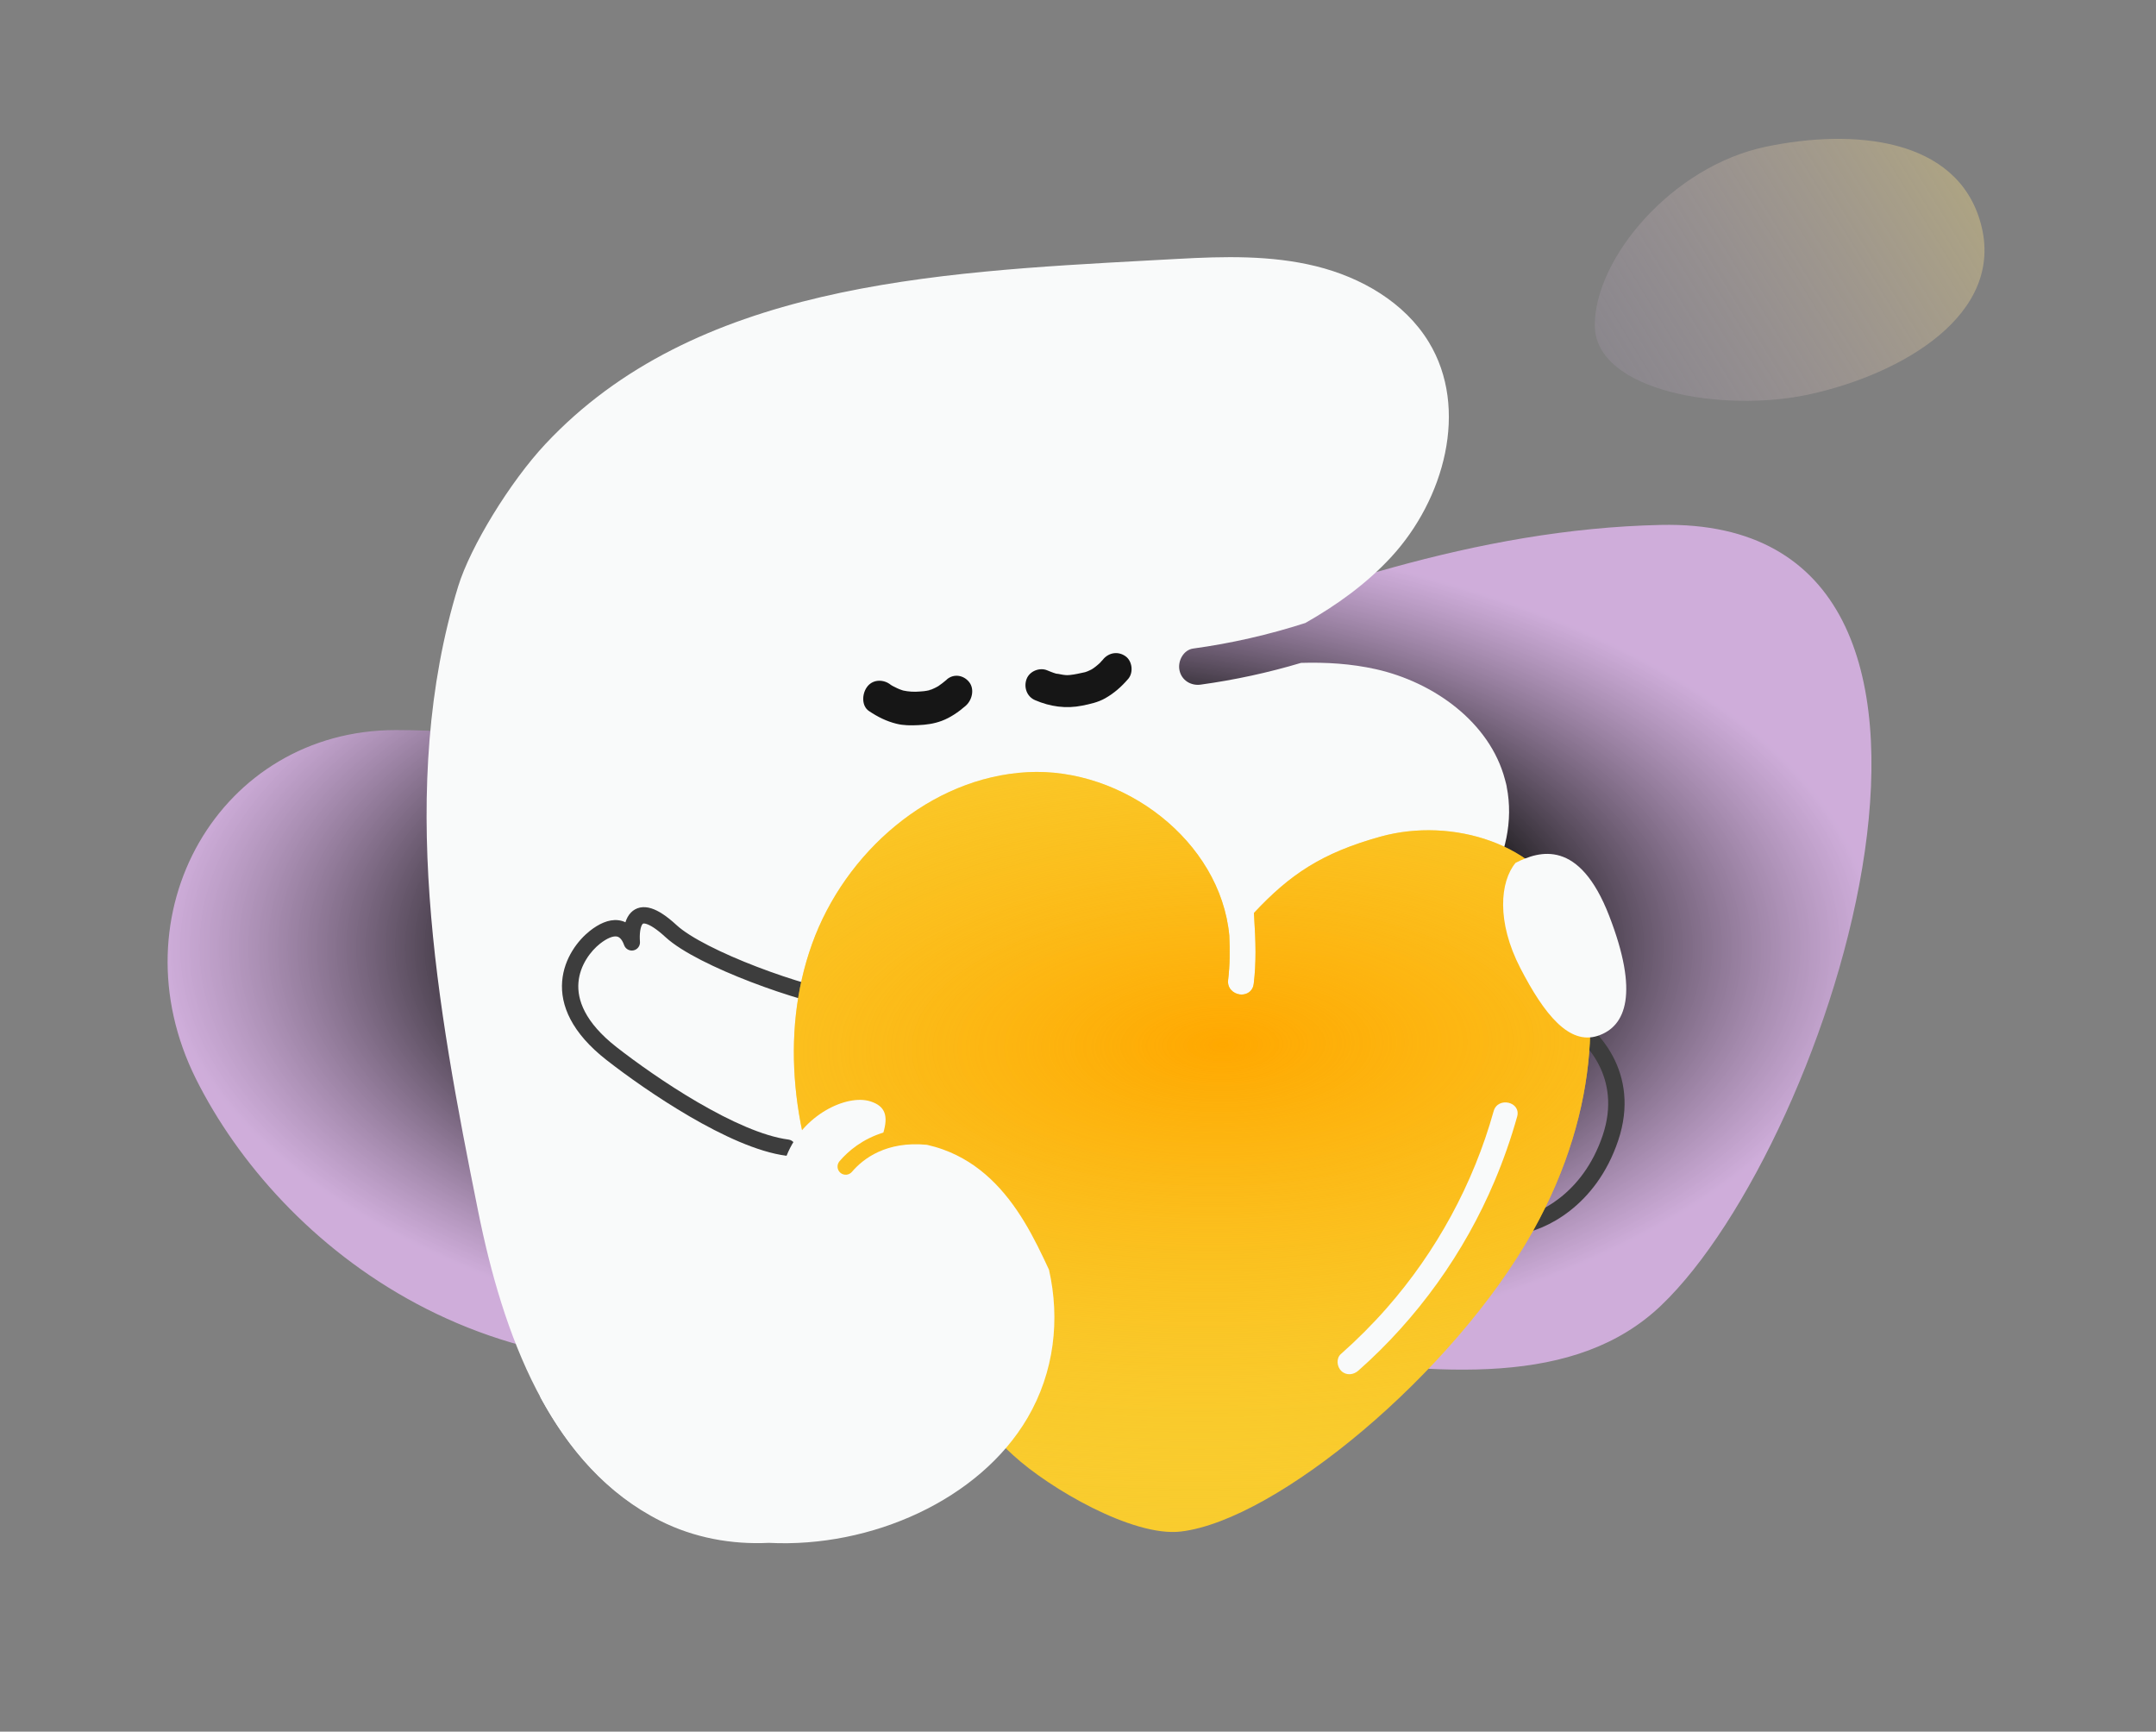 <svg width="264" height="212" viewBox="0 0 264 212" fill="none" xmlns="http://www.w3.org/2000/svg">
<rect x="0" y="0" width="264" height="212" fill="#808080" stroke="none"/>
<path d="M48.467 89.38C69.994 89.38 69.994 95.904 93.804 89.38C118.919 95.577 157.732 65.244 203.395 64.265C249.058 63.287 224.27 139.937 203.395 159.833C182.521 179.73 137.836 154.289 99.349 164.4C60.861 174.511 34.116 152.332 24.005 132.109C13.894 111.886 26.94 89.38 48.467 89.38Z" fill="url(#paint0_angular_4744_86919)"/>
<path d="M242.535 27.324C245.608 38.48 232.886 45.801 221.582 48.277C211.04 50.586 195.279 47.932 195.279 39.807C195.279 31.682 204.661 20.38 216.232 17.962C226.905 15.732 239.64 16.812 242.535 27.324Z" fill="url(#paint1_linear_4744_86919)"/>
<path fill-rule="evenodd" clip-rule="evenodd" d="M184.343 95.663C184.4 95.874 184.458 96.087 184.498 96.303L184.492 96.31C186.18 104.786 180.348 112.867 174.107 118.852C161.557 130.88 145.842 139.529 129.032 143.919C125.117 144.941 121.138 145.735 117.126 146.285C121.962 154.52 122.922 165.163 118.562 173.722C111.887 186.816 93.937 192.698 80.804 186.091C67.271 179.283 61.541 163.145 58.548 148.292C53.483 123.165 48.583 96.298 56.099 71.8C57.601 66.91 62.471 58.965 66.791 54.354C85.021 34.891 113.99 33.328 140.82 31.879C141.948 31.819 143.074 31.758 144.194 31.696C149.873 31.382 155.643 31.235 161.158 32.596C166.673 33.956 171.986 37.013 174.947 41.869C179.933 50.046 176.832 61.191 170.325 68.223C167.302 71.487 163.71 74.069 159.844 76.267C155.369 77.71 150.767 78.761 146.096 79.401C144.929 79.562 144.187 80.914 144.425 82.054C144.688 83.317 145.85 83.978 147.018 83.817C151.186 83.246 155.295 82.352 159.311 81.155C162.385 81.063 165.445 81.254 168.455 81.923C175.578 83.511 182.425 88.437 184.278 95.419C184.299 95.5 184.321 95.582 184.343 95.663Z" fill="#F9FAFA"/>
<path d="M115.943 83.194C115.589 83.5 115.22 83.781 114.832 84.046C114.527 84.254 115.091 83.909 114.87 84.016C114.773 84.067 114.673 84.125 114.577 84.175C114.383 84.276 114.179 84.363 113.977 84.442C113.897 84.473 113.806 84.489 113.73 84.53C114.075 84.329 113.96 84.463 113.782 84.506C113.569 84.554 113.358 84.593 113.137 84.619C112.792 84.657 112.45 84.67 112.105 84.689C111.96 84.693 111.68 84.677 112.274 84.687C112.207 84.687 112.147 84.689 112.08 84.688C111.918 84.694 111.751 84.688 111.588 84.675C111.241 84.658 110.91 84.602 110.575 84.536C110.24 84.47 110.941 84.651 110.704 84.571C110.617 84.535 110.518 84.512 110.428 84.484C110.234 84.422 110.04 84.342 109.856 84.257C109.672 84.171 109.491 84.079 109.311 83.986C109.083 83.864 109.099 83.907 109.311 83.986C109.174 83.929 109.031 83.807 108.907 83.719C108.062 83.153 106.808 83.168 106.131 84.153C105.537 85.019 105.497 86.44 106.407 87.052C107.47 87.763 108.536 88.303 109.776 88.608C110.654 88.827 111.534 88.82 112.437 88.778C113.434 88.73 114.351 88.612 115.318 88.252C116.375 87.857 117.366 87.173 118.233 86.42C119.047 85.717 119.352 84.369 118.678 83.512C118.004 82.655 116.797 82.435 115.929 83.189L115.943 83.194Z" fill="#161616"/>
<path d="M135.107 80.698C134.948 80.879 134.77 81.045 134.615 81.237C134.718 81.109 134.907 80.956 134.677 81.168C134.592 81.252 134.502 81.326 134.413 81.4C134.254 81.54 134.082 81.673 133.915 81.791C133.821 81.855 133.728 81.919 133.627 81.98C133.346 82.171 133.927 81.822 133.715 81.93C133.525 82.023 133.343 82.118 133.142 82.197C133.033 82.237 132.924 82.277 132.818 82.31C132.473 82.432 133.241 82.221 132.849 82.297C132.545 82.36 132.239 82.429 131.936 82.492C131.633 82.554 131.326 82.606 131.01 82.638C130.851 82.657 130.691 82.659 130.527 82.668C130.329 82.68 131.076 82.682 130.666 82.657C130.585 82.649 130.509 82.652 130.428 82.644C130.053 82.617 129.675 82.495 129.306 82.47C129.623 82.558 129.683 82.575 129.473 82.514L129.36 82.484C129.239 82.451 129.121 82.411 129.003 82.37C128.746 82.281 128.495 82.177 128.244 82.073C127.31 81.67 126.057 82.158 125.696 83.153C125.336 84.147 125.738 85.286 126.737 85.716C128.598 86.52 130.528 86.789 132.526 86.387C133.491 86.189 134.458 85.984 135.326 85.49C136.424 84.868 137.324 84.072 138.151 83.109C138.819 82.327 138.648 80.934 137.824 80.346C136.927 79.71 135.81 79.871 135.087 80.706L135.107 80.698Z" fill="#161616"/>
<path fill-rule="evenodd" clip-rule="evenodd" d="M79.149 113.116C79.616 113.261 80.374 113.701 81.496 114.736C82.513 115.673 84.082 116.636 85.878 117.555C87.692 118.483 89.804 119.398 91.957 120.224C96.243 121.868 100.794 123.2 103.564 123.559C104.111 123.63 104.613 123.244 104.684 122.696C104.755 122.148 104.368 121.647 103.821 121.576C101.285 121.247 96.907 119.981 92.674 118.357C90.568 117.549 88.524 116.662 86.789 115.774C85.037 114.878 83.664 114.014 82.852 113.265C81.654 112.162 80.633 111.482 79.741 111.206C79.281 111.064 78.82 111.017 78.376 111.107C77.922 111.2 77.549 111.423 77.26 111.719C76.925 112.062 76.716 112.49 76.583 112.911C76.308 112.779 76.005 112.692 75.676 112.657C74.504 112.534 73.303 113.117 72.222 113.971C70.817 115.082 69.067 117.266 68.836 120.13C68.599 123.069 69.98 126.427 74.274 129.781C76.688 131.666 80.451 134.357 84.455 136.689C88.427 139.002 92.764 141.039 96.291 141.497C96.839 141.568 97.341 141.182 97.412 140.634C97.483 140.086 97.097 139.585 96.549 139.514C93.445 139.111 89.404 137.256 85.462 134.961C81.552 132.684 77.865 130.048 75.505 128.204C71.567 125.129 70.662 122.365 70.83 120.291C71.003 118.143 72.346 116.423 73.463 115.54C74.4 114.8 75.075 114.605 75.466 114.646C75.738 114.675 76.116 114.846 76.423 115.709C76.591 116.182 77.084 116.457 77.575 116.352C78.066 116.247 78.403 115.794 78.362 115.294C78.33 114.897 78.326 114.403 78.392 113.956C78.464 113.477 78.593 113.216 78.691 113.116C78.723 113.084 78.744 113.073 78.775 113.067C78.815 113.059 78.929 113.048 79.149 113.116Z" fill="#3D3D3D"/>
<path fill-rule="evenodd" clip-rule="evenodd" d="M196.248 139C198.635 131.907 194.1 127.281 191.53 125.851L192.503 124.103C195.551 125.799 200.954 131.286 198.143 139.638C195.41 147.762 189.105 150.644 186.12 151.052L185.849 149.07C188.172 148.753 193.784 146.322 196.248 139Z" fill="#3D3D3D"/>
<path fill-rule="evenodd" clip-rule="evenodd" d="M192.162 111.614C196.085 120.965 196.184 135.521 187.726 150.686C178.001 168.123 156.288 186.145 144.573 187.504C138.697 188.185 128.467 182.191 124.126 178.211C115.337 170.16 107.23 161.076 102.187 150.282C97.144 139.489 95.409 126.771 99.438 115.557C103.468 104.343 113.914 95.17 125.815 94.533C137.508 93.911 149.429 102.935 150.528 114.538C150.604 116.301 150.604 118.174 150.38 119.987L150.382 119.982C150.258 120.987 151.02 121.639 151.798 121.744C152.426 121.83 153.103 121.564 153.391 120.923C153.453 120.784 153.495 120.626 153.517 120.454C153.837 117.873 153.768 115.284 153.567 112.189C153.558 112.051 153.549 111.913 153.539 111.778C157.955 107.051 161.863 104.42 169.048 102.425C177.782 100.001 188.657 103.257 192.162 111.614Z" fill="#F9CC2E"/>
<path fill-rule="evenodd" clip-rule="evenodd" d="M192.162 111.614C196.085 120.965 196.184 135.521 187.726 150.686C178.001 168.123 156.288 186.145 144.573 187.504C138.697 188.185 128.467 182.191 124.126 178.211C115.337 170.16 107.23 161.076 102.187 150.282C97.144 139.489 95.409 126.771 99.438 115.557C103.468 104.343 113.914 95.17 125.815 94.533C137.508 93.911 149.429 102.935 150.528 114.538C150.604 116.301 150.604 118.174 150.38 119.987L150.382 119.982C150.258 120.987 151.02 121.639 151.798 121.744C152.426 121.83 153.103 121.564 153.391 120.923C153.453 120.784 153.495 120.626 153.517 120.454C153.837 117.873 153.768 115.284 153.567 112.189C153.558 112.051 153.549 111.913 153.539 111.778C157.955 107.051 161.863 104.42 169.048 102.425C177.782 100.001 188.657 103.257 192.162 111.614Z" fill="url(#paint2_radial_4744_86919)"/>
<path d="M182.892 136.047C180.409 144.919 175.901 153.211 169.808 160.142C168.056 162.137 166.173 164.017 164.184 165.777C163.589 166.303 163.702 167.341 164.251 167.854C164.875 168.438 165.744 168.325 166.34 167.793C173.541 161.424 179.293 153.42 183.017 144.58C184.1 142.015 185.022 139.383 185.773 136.705C186.284 134.882 183.403 134.224 182.893 136.041L182.892 136.047Z" fill="#F9FAFA"/>
<path d="M96.331 141.459C98.335 136.442 103.683 133.961 106.531 134.824C108.486 135.417 108.742 136.694 108.169 138.657C105.615 139.444 103.872 140.907 102.794 142.172C102.436 142.593 102.486 143.224 102.907 143.582C103.327 143.94 103.958 143.89 104.316 143.469C105.699 141.847 108.524 139.674 113.505 140.156C114.173 140.307 114.832 140.497 115.477 140.729C120.004 142.358 123.096 145.749 125.408 149.556C126.563 151.454 127.52 153.448 128.447 155.448C129.827 161.528 129.098 167.985 125.823 173.583C119.947 183.615 106.682 189.524 94.152 188.888C89.577 189.112 84.979 188.269 80.856 186.195C74.338 182.916 69.63 177.472 66.166 171.05C65.878 151.262 90.908 143.213 96.299 141.571C96.296 141.526 96.307 141.489 96.331 141.459Z" fill="#F9FAFA"/>
<path d="M186.16 118.515C183.218 112.821 183.684 107.924 185.577 105.641C188.545 104.116 193.396 102.714 197.042 112.121C200.688 121.529 199.148 125.668 195.643 126.814C192.139 127.96 189.101 124.209 186.16 118.515Z" fill="#F9FAFA"/>
<defs>
<radialGradient id="paint0_angular_4744_86919" cx="0" cy="0" r="1" gradientUnits="userSpaceOnUse" gradientTransform="translate(124.841 115.97) rotate(90) scale(51.714 104.319)">
<stop stop-color="#FFF00D" stop-opacity="0.67"/>
<stop offset="0.307" stop-color="#FFF00D" stop-opacity="0.09"/>
<stop offset="0.578" stop-color="#161616"/>
<stop offset="1" stop-color="#EFC0FF" stop-opacity="0.71"/>
</radialGradient>
<linearGradient id="paint1_linear_4744_86919" x1="194.833" y1="49.169" x2="303.165" y2="-17.257" gradientUnits="userSpaceOnUse">
<stop stop-color="#C7AFDD" stop-opacity="0.12"/>
<stop offset="1" stop-color="#FBED0E"/>
</linearGradient>
<radialGradient id="paint2_radial_4744_86919" cx="0" cy="0" r="1" gradientUnits="userSpaceOnUse" gradientTransform="translate(149.767 127.93) rotate(89.013) scale(59.088 130.719)">
<stop stop-color="#FFA800"/>
<stop offset="1" stop-color="#F9CC2E" stop-opacity="0"/>
</radialGradient>
</defs>
</svg>
